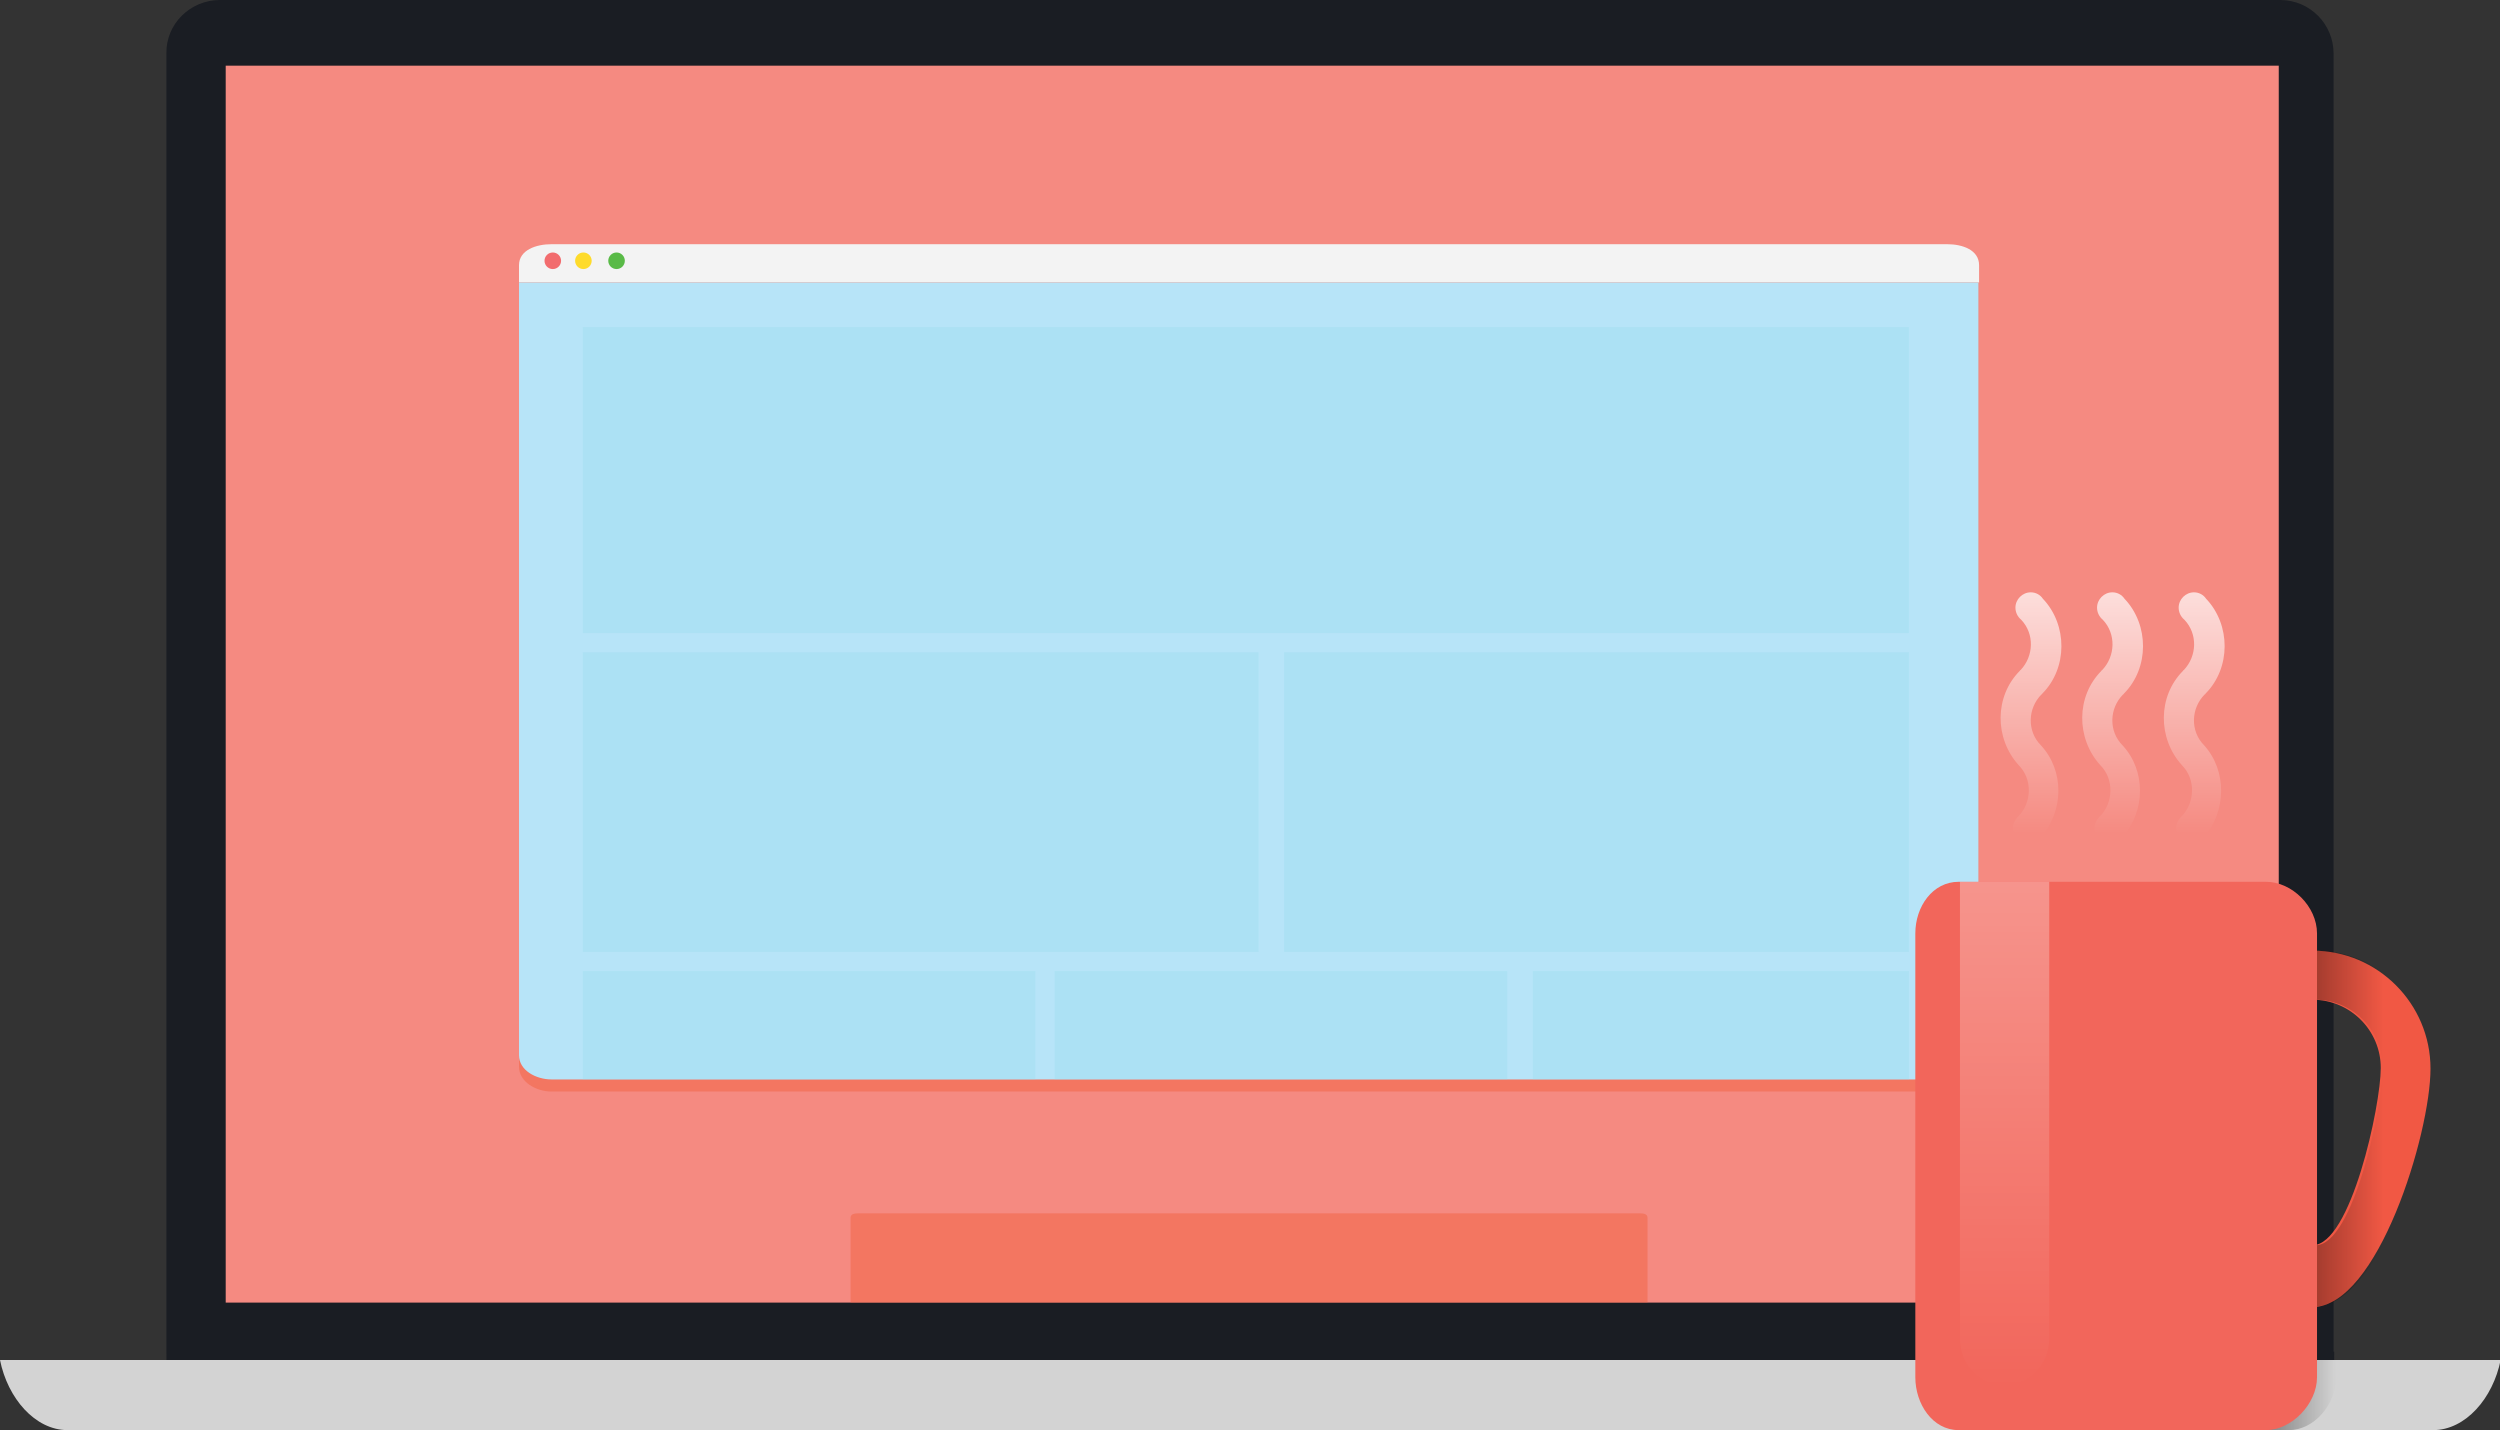 <?xml version="1.0" encoding="utf-8"?>
<!-- Generator: Adobe Illustrator 18.0.0, SVG Export Plug-In . SVG Version: 6.00 Build 0)  -->
<!DOCTYPE svg PUBLIC "-//W3C//DTD SVG 1.1//EN" "http://www.w3.org/Graphics/SVG/1.1/DTD/svg11.dtd">
<svg version="1.1" id="Layer_1" xmlns="http://www.w3.org/2000/svg" xmlns:xlink="http://www.w3.org/1999/xlink" x="0px" y="0px"
	 viewBox="0 0 392.1 224.3" enable-background="new 0 0 392.1 224.3" xml:space="preserve">
<rect x="0" y="0" width="392.1" height="224.3" fill="#333333" stroke="none"/>
<g>
	<path fill="#1A1D23" d="M366.1,212c0,8.4,0,8.4-8.4,8.4H34.5c-8.4,0-8.4,0-8.4-8.4V8.4C26,3.8,29.8,0,34.5,0h323.1
		c4.7,0,8.4,3.8,8.4,8.4V212z"/>
	<rect x="35.4" y="10.3" fill="#F58A81" width="322" height="194"/>
	<path fill="#D3D3D3" d="M0,213.3c1.2,6,5.5,11,10.6,11h371c5.1,0,9.4-5,10.6-11H0z"/>
	<path opacity="0.4" fill="#F15832" d="M305.3,39.3H86.5c-2.4,0-5.1,1.7-5.1,4.1v2.4v121.5c0,2.4,2.7,3.9,5.1,3.9h218.8
		c2.4,0,5-1.5,5-3.9V45.8v-2.4C310.4,41,307.8,39.3,305.3,39.3z"/>
	<g>
		<path fill="#F3F3F3" d="M310.4,44.3v-2.7c0-2.4-2.6-3.3-5-3.3H86.5c-2.4,0-5.1,0.9-5.1,3.3v2.7H310.4z"/>
		<path fill="#B7E4F8" d="M81.4,44.3v121.2c0,2.4,2.7,3.8,5.1,3.8h218.8c2.4,0,5-1.3,5-3.8V44.3H81.4z"/>
		<circle fill="#F26C6E" cx="86.7" cy="40.9" r="1.3"/>
		<circle fill="#FEDB2B" cx="91.5" cy="40.9" r="1.3"/>
		<circle fill="#59BA47" cx="96.7" cy="40.9" r="1.3"/>
	</g>
	<path opacity="0.4" fill="#F15832" d="M257.2,190.3H134.6c-0.6,0-1.2,0.1-1.2,0.7v13.3h125V191
		C258.4,190.4,257.8,190.3,257.2,190.3z"/>
	<rect x="91.4" y="102.3" opacity="0.3" fill="#95D8EB" width="106" height="47"/>
	<rect x="201.4" y="102.3" opacity="0.3" fill="#95D8EB" width="98" height="47"/>
	<rect x="91.4" y="152.3" opacity="0.3" fill="#95D8EB" width="71" height="17"/>
	<rect x="165.4" y="152.3" opacity="0.3" fill="#95D8EB" width="71" height="17"/>
	<rect x="240.4" y="152.3" opacity="0.3" fill="#95D8EB" width="59" height="17"/>
	<rect x="91.4" y="51.3" opacity="0.3" fill="#95D8EB" width="208" height="48"/>
	<g>
		<linearGradient id="SVGID_1_" gradientUnits="userSpaceOnUse" x1="366.368" y1="218.799" x2="303.368" y2="218.799">
			<stop  offset="0" style="stop-color:#010101;stop-opacity:0"/>
			<stop  offset="0.368" style="stop-color:#010101;stop-opacity:0.8"/>
		</linearGradient>
		<path fill="url(#SVGID_1_)" d="M366.4,216v-2.7h-63v2.7c0,4.2,3.4,8.3,7.4,8.3H359C363,224.3,366.4,220.2,366.4,216z"/>
		<g>
			<path fill="#F15844" d="M362.7,149.1c-10.2,0-18.5,8.3-18.5,18.5s8.3,37.4,18.5,37.4s18.5-27.2,18.5-37.4
				S372.9,149.1,362.7,149.1z M362.7,195.3c-5.9,0-10.7-21.9-10.7-27.8s4.8-10.7,10.7-10.7c5.9,0,10.7,4.8,10.7,10.7
				S368.7,195.3,362.7,195.3z"/>
			<g>
				<linearGradient id="SVGID_2_" gradientUnits="userSpaceOnUse" x1="331.245" y1="132.212" x2="331.245" y2="92.948">
					<stop  offset="3.532530e-02" style="stop-color:#FFFFFF;stop-opacity:0"/>
					<stop  offset="1" style="stop-color:#FFFFFF;stop-opacity:0.719"/>
				</linearGradient>
				<path fill="url(#SVGID_2_)" d="M332.9,116.9L332.9,116.9c-2.2-2.2-2.1-5.8,0.1-8c0,0,0.1,0,0.1-0.1c0,0,0,0,0,0
					c4-4,4-10.8,0.1-14.9c-0.4-0.6-1.1-1-1.9-1c-1.3,0-2.4,1.1-2.4,2.4c0,0.7,0.3,1.4,0.9,1.9c2.1,2.2,2,5.7-0.1,7.9
					c0,0-0.1,0-0.1,0.1l0,0c0,0,0,0,0,0c-4,4-4,10.6-0.2,14.8l0,0c2.2,2.2,2.1,5.9-0.1,8.1c0,0-0.1,0-0.1,0.1l0,0
					c-0.4,0.4-0.7,1-0.7,1.7c0,1.3,1.1,2.4,2.4,2.4c0.8,0,1.5-0.4,2-1C336.5,127.2,336.6,120.9,332.9,116.9z"/>
				<linearGradient id="SVGID_3_" gradientUnits="userSpaceOnUse" x1="344.006" y1="132.212" x2="344.006" y2="92.948">
					<stop  offset="3.532530e-02" style="stop-color:#FFFFFF;stop-opacity:0"/>
					<stop  offset="1" style="stop-color:#FFFFFF;stop-opacity:0.719"/>
				</linearGradient>
				<path fill="url(#SVGID_3_)" d="M345.7,116.9L345.7,116.9c-2.2-2.2-2.1-5.8,0.1-8c0,0,0.1,0,0.1-0.1c0,0,0,0,0,0
					c4-4,4-10.8,0.1-14.9c-0.4-0.6-1.1-1-1.9-1c-1.3,0-2.4,1.1-2.4,2.4c0,0.7,0.3,1.4,0.9,1.9c2.1,2.2,2,5.7-0.1,7.9
					c0,0-0.1,0-0.1,0.1l0,0c0,0,0,0,0,0c-4,4-4,10.6-0.2,14.8l0,0c2.2,2.2,2.1,5.9-0.1,8.1c0,0-0.1,0-0.1,0.1l0,0
					c-0.4,0.4-0.7,1-0.7,1.7c0,1.3,1.1,2.4,2.4,2.4c0.8,0,1.5-0.4,2-1C349.2,127.2,349.3,120.9,345.7,116.9z"/>
				<linearGradient id="SVGID_4_" gradientUnits="userSpaceOnUse" x1="318.485" y1="132.212" x2="318.485" y2="92.948">
					<stop  offset="3.532530e-02" style="stop-color:#FFFFFF;stop-opacity:0"/>
					<stop  offset="1" style="stop-color:#FFFFFF;stop-opacity:0.719"/>
				</linearGradient>
				<path fill="url(#SVGID_4_)" d="M320.1,116.9L320.1,116.9c-2.2-2.2-2.1-5.8,0.1-8c0,0,0.1,0,0.1-0.1c0,0,0,0,0,0
					c4-4,4-10.8,0.1-14.9c-0.4-0.6-1.1-1-1.9-1c-1.3,0-2.4,1.1-2.4,2.4c0,0.7,0.3,1.4,0.9,1.9c2.1,2.2,2,5.7-0.1,7.9
					c0,0-0.1,0-0.1,0.1l0,0c0,0,0,0,0,0c-4,4-4,10.6-0.2,14.8l0,0c2.2,2.2,2.1,5.9-0.1,8.1c0,0-0.1,0-0.1,0.1l0,0
					c-0.4,0.4-0.7,1-0.7,1.7c0,1.3,1.1,2.4,2.4,2.4c0.8,0,1.5-0.4,2-1C323.7,127.2,323.8,120.9,320.1,116.9z"/>
			</g>
			<path fill="#F2665B" d="M363.4,216c0,4.2-4,8.3-8,8.3h-48.2c-4.1,0-6.8-4.1-6.8-8.3v-69.6c0-4.2,2.7-8.1,6.8-8.1h48.2
				c4.1,0,8,3.9,8,8.1V216z"/>
			<linearGradient id="SVGID_5_" gradientUnits="userSpaceOnUse" x1="314.368" y1="217.202" x2="314.368" y2="138.299">
				<stop  offset="0" style="stop-color:#FFFFFF;stop-opacity:0"/>
				<stop  offset="1" style="stop-color:#FFFFFF;stop-opacity:0.303"/>
			</linearGradient>
			<path fill="url(#SVGID_5_)" d="M314.4,217.2c4,0,7-3.3,7-7.3v-71.6h-14v71.6C307.4,213.9,310.3,217.2,314.4,217.2z"/>
			<linearGradient id="SVGID_6_" gradientUnits="userSpaceOnUse" x1="363.071" y1="177.016" x2="381.554" y2="177.016">
				<stop  offset="0" style="stop-color:#010101;stop-opacity:0.324"/>
				<stop  offset="0.583" style="stop-color:#010101;stop-opacity:0"/>
			</linearGradient>
			<path fill="url(#SVGID_6_)" d="M363.1,149.1c0,0,0.3,0,0.3,0v7.7c0,0-0.3,0-0.3,0c5.9,0,10.6,4.8,10.6,10.7s-4.6,27.8-10.5,27.8
				c0,0,0.2,0,0.2,0v9.6c0,0-0.3,0-0.3,0c10.2,0,18.5-27.2,18.5-37.4S373.3,149.1,363.1,149.1z"/>
		</g>
	</g>
</g>
</svg>
